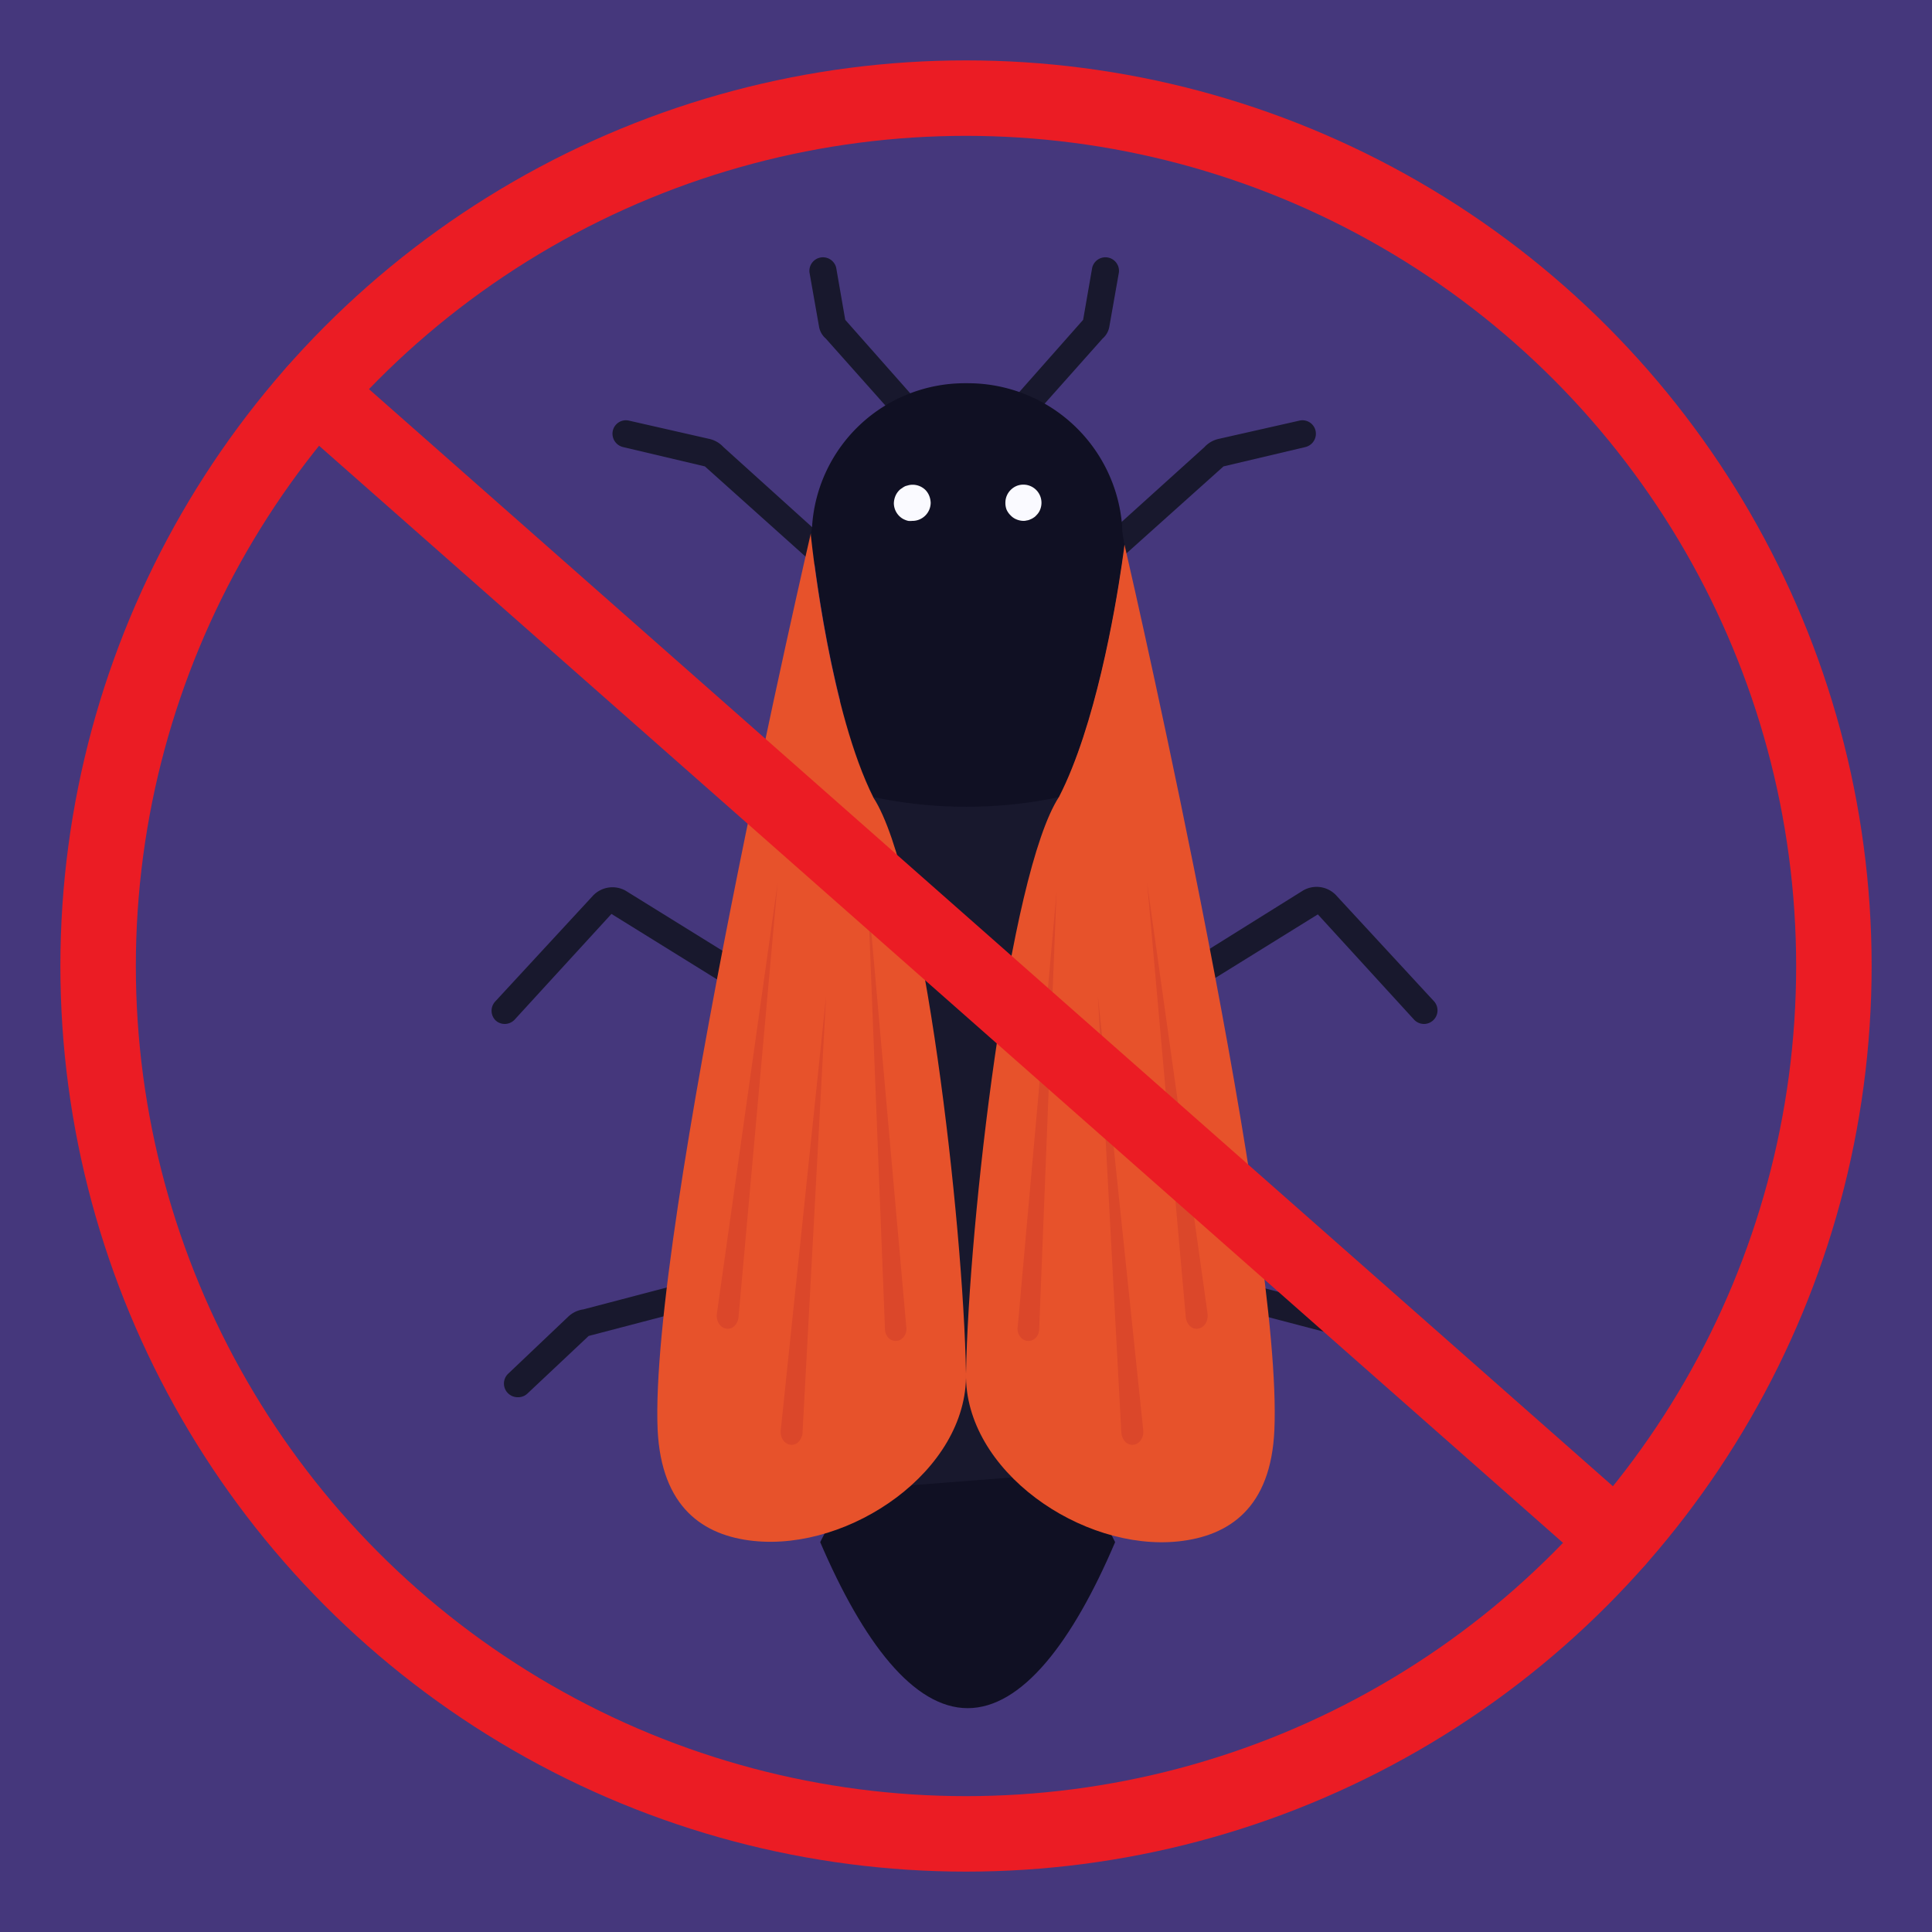 <svg id="Layer_1" data-name="Layer 1" xmlns="http://www.w3.org/2000/svg" viewBox="0 0 128 128"><defs><style>.cls-1{fill:#45377c;}.cls-2{fill:none;stroke:#eb1c24;stroke-linecap:round;stroke-linejoin:round;stroke-width:5px;}.cls-3{fill:#18182d;}.cls-4{fill:#101023;}.cls-5{fill:#fafaff;}.cls-6{fill:#e7522b;}.cls-7{fill:#db472a;}</style></defs><title>5 icon set</title><rect class="cls-1" width="128" height="128"/><circle class="cls-2" cx="64" cy="64" r="57.5"/><path class="cls-3" d="M33.44,67.84a.89.89,0,0,1-.61-.24.9.9,0,0,1,0-1.27l6.42-6.95A1.78,1.78,0,0,1,41.43,59l8.81,5.46a.9.9,0,0,1,.29,1.24A.89.89,0,0,1,49.3,66l-8.79-5.45-6.41,7A.91.91,0,0,1,33.44,67.84Z"/><path class="cls-3" d="M55.11,38.13a.89.89,0,0,1-.6-.23l-7.81-7-5.42-1.28a.91.91,0,0,1-.68-1.08.89.89,0,0,1,1.08-.67L47,29.08a1.8,1.8,0,0,1,.93.54l7.75,7a.89.89,0,0,1,.07,1.26A.87.87,0,0,1,55.11,38.13Z"/><path class="cls-3" d="M34.3,92.57a.92.92,0,0,1-.65-.27.9.9,0,0,1,0-1.27l4-3.8a1.82,1.82,0,0,1,1-.48l10.07-2.64a.9.9,0,0,1,.45,1.74L39,88.51l-4.06,3.82A.89.89,0,0,1,34.3,92.57Z"/><path class="cls-3" d="M61.53,29.64a.89.89,0,0,1-.67-.3l-6.15-6.91a1.34,1.34,0,0,1-.45-.81l-.63-3.57a.9.9,0,0,1,1.77-.31L56,21.19h0l6.19,7a.9.9,0,0,1-.07,1.27A.92.92,0,0,1,61.53,29.64Z"/><path class="cls-3" d="M94.32,67.84A.9.9,0,0,0,95,66.33l-6.42-6.95A1.78,1.78,0,0,0,86.33,59L77.52,64.5a.9.9,0,0,0,1,1.53l8.79-5.45,6.4,7A.91.91,0,0,0,94.32,67.84Z"/><path class="cls-3" d="M72.65,38.13a.89.89,0,0,0,.6-.23l7.81-7,5.42-1.28a.91.91,0,0,0,.68-1.08.89.89,0,0,0-1.08-.67l-5.35,1.21a1.8,1.8,0,0,0-.93.54l-7.75,7a.89.89,0,0,0,.6,1.56Z"/><path class="cls-3" d="M93.46,92.57a.92.92,0,0,0,.65-.27.9.9,0,0,0,0-1.27l-4-3.8a1.82,1.82,0,0,0-1-.48L79.08,84.11a.9.9,0,0,0-.45,1.74l10.15,2.66,4.06,3.82A.91.91,0,0,0,93.46,92.57Z"/><path class="cls-3" d="M66.23,29.64a.89.89,0,0,0,.67-.3l6.15-6.91a1.34,1.34,0,0,0,.45-.81l.63-3.57a.9.9,0,0,0-1.77-.31l-.6,3.45h0l-6.19,7a.9.9,0,0,0,.07,1.27A.94.94,0,0,0,66.23,29.64Z"/><path class="cls-4" d="M73.88,102.17c-2.84,6.67-6.19,11-9.77,11s-6.92-4.35-9.77-11Q64.11,82.69,73.88,102.17Z"/><polygon class="cls-3" points="58.35 40.73 50.57 57.26 60.42 98.4 70.55 97.61 73.89 55.7 65.53 42.83 58.35 40.73"/><path class="cls-4" d="M74.51,36.11s-.06.52-.18,1.33c-.45,3.06-1.76,10.71-4.15,15.37a29.81,29.81,0,0,1-12.3,0c-2.82-5.61-4-16-4.15-17.37,0-.1,0-.15,0-.15a2.13,2.13,0,0,0,.08-.52,10.14,10.14,0,0,1,10.08-9.38h.25a10.25,10.25,0,0,1,10.2,9.41c0,.52.08.81.11,1C74.44,35.83,74.46,35.93,74.51,36.11Z"/><path class="cls-5" d="M60.42,34.51a1,1,0,0,1-.24,0,1.11,1.11,0,0,1-.22-.07,1.06,1.06,0,0,1-.21-.11,1.19,1.19,0,0,1-.18-.15,1.21,1.21,0,0,1-.35-.84,1.37,1.37,0,0,1,.1-.47,1.19,1.19,0,0,1,.25-.38.73.73,0,0,1,.18-.14A1.13,1.13,0,0,1,60,32.2l.22-.06a1.21,1.21,0,0,1,1.09.32,1.19,1.19,0,0,1,.25.38,1.37,1.37,0,0,1,.1.47,1.21,1.21,0,0,1-1.2,1.2Z"/><path class="cls-5" d="M67.81,34.51a1.28,1.28,0,0,1-.47-.1,1.08,1.08,0,0,1-.38-.26,1.26,1.26,0,0,1-.27-.38,1.21,1.21,0,0,1-.08-.46,1.19,1.19,0,0,1,.35-.85,1.22,1.22,0,0,1,.38-.26A1.2,1.2,0,0,1,69,33.31a1.22,1.22,0,0,1-.09.46,1.08,1.08,0,0,1-.26.38.65.65,0,0,1-.18.15.84.84,0,0,1-.21.11.62.62,0,0,1-.23.07A.83.83,0,0,1,67.81,34.51Z"/><path class="cls-6" d="M84.43,94.76c-.23,5.15-3,7-6.35,7.36C71.69,102.8,63.89,97.45,64,91c.18-10,2.84-33.12,6.17-38.22,2.39-4.66,3.7-12.31,4.15-15.37.12-.81.18-1.3.18-1.33C75.39,39.92,85,82.13,84.43,94.76Z"/><path class="cls-6" d="M64,91c.11,6.42-7.68,11.77-14.08,11.09-3.32-.35-6.1-2.21-6.35-7.36C43,81.53,53.72,35.33,53.72,35.33s0,.05,0,.15c.15,1.37,1.33,11.76,4.15,17.37C61.2,58,63.82,81,64,91Z"/><path class="cls-7" d="M51.52,58.5,47.5,87c-.14,1,.94,1.43,1.34.59v0a1,1,0,0,0,.09-.34Z"/><path class="cls-7" d="M57.49,59.08,58.63,88c0,1,1.18,1.15,1.41.22h0a1.06,1.06,0,0,0,0-.35Z"/><path class="cls-7" d="M54.73,66l-3,28.73c-.11,1,1,1.38,1.36.51h0a.77.77,0,0,0,.08-.34Z"/><path class="cls-7" d="M76,58.5,80,87c.13,1-.94,1.43-1.35.59v0a1,1,0,0,1-.09-.34Z"/><path class="cls-7" d="M70,59.08,68.85,88c0,1-1.18,1.15-1.42.22h0a1.06,1.06,0,0,1,0-.35Z"/><path class="cls-7" d="M72.74,66l3,28.73c.1,1-1,1.38-1.37.51h0a1.21,1.21,0,0,1-.08-.34Z"/><line class="cls-2" x1="20.88" y1="25.97" x2="107.12" y2="102.03"/></svg>